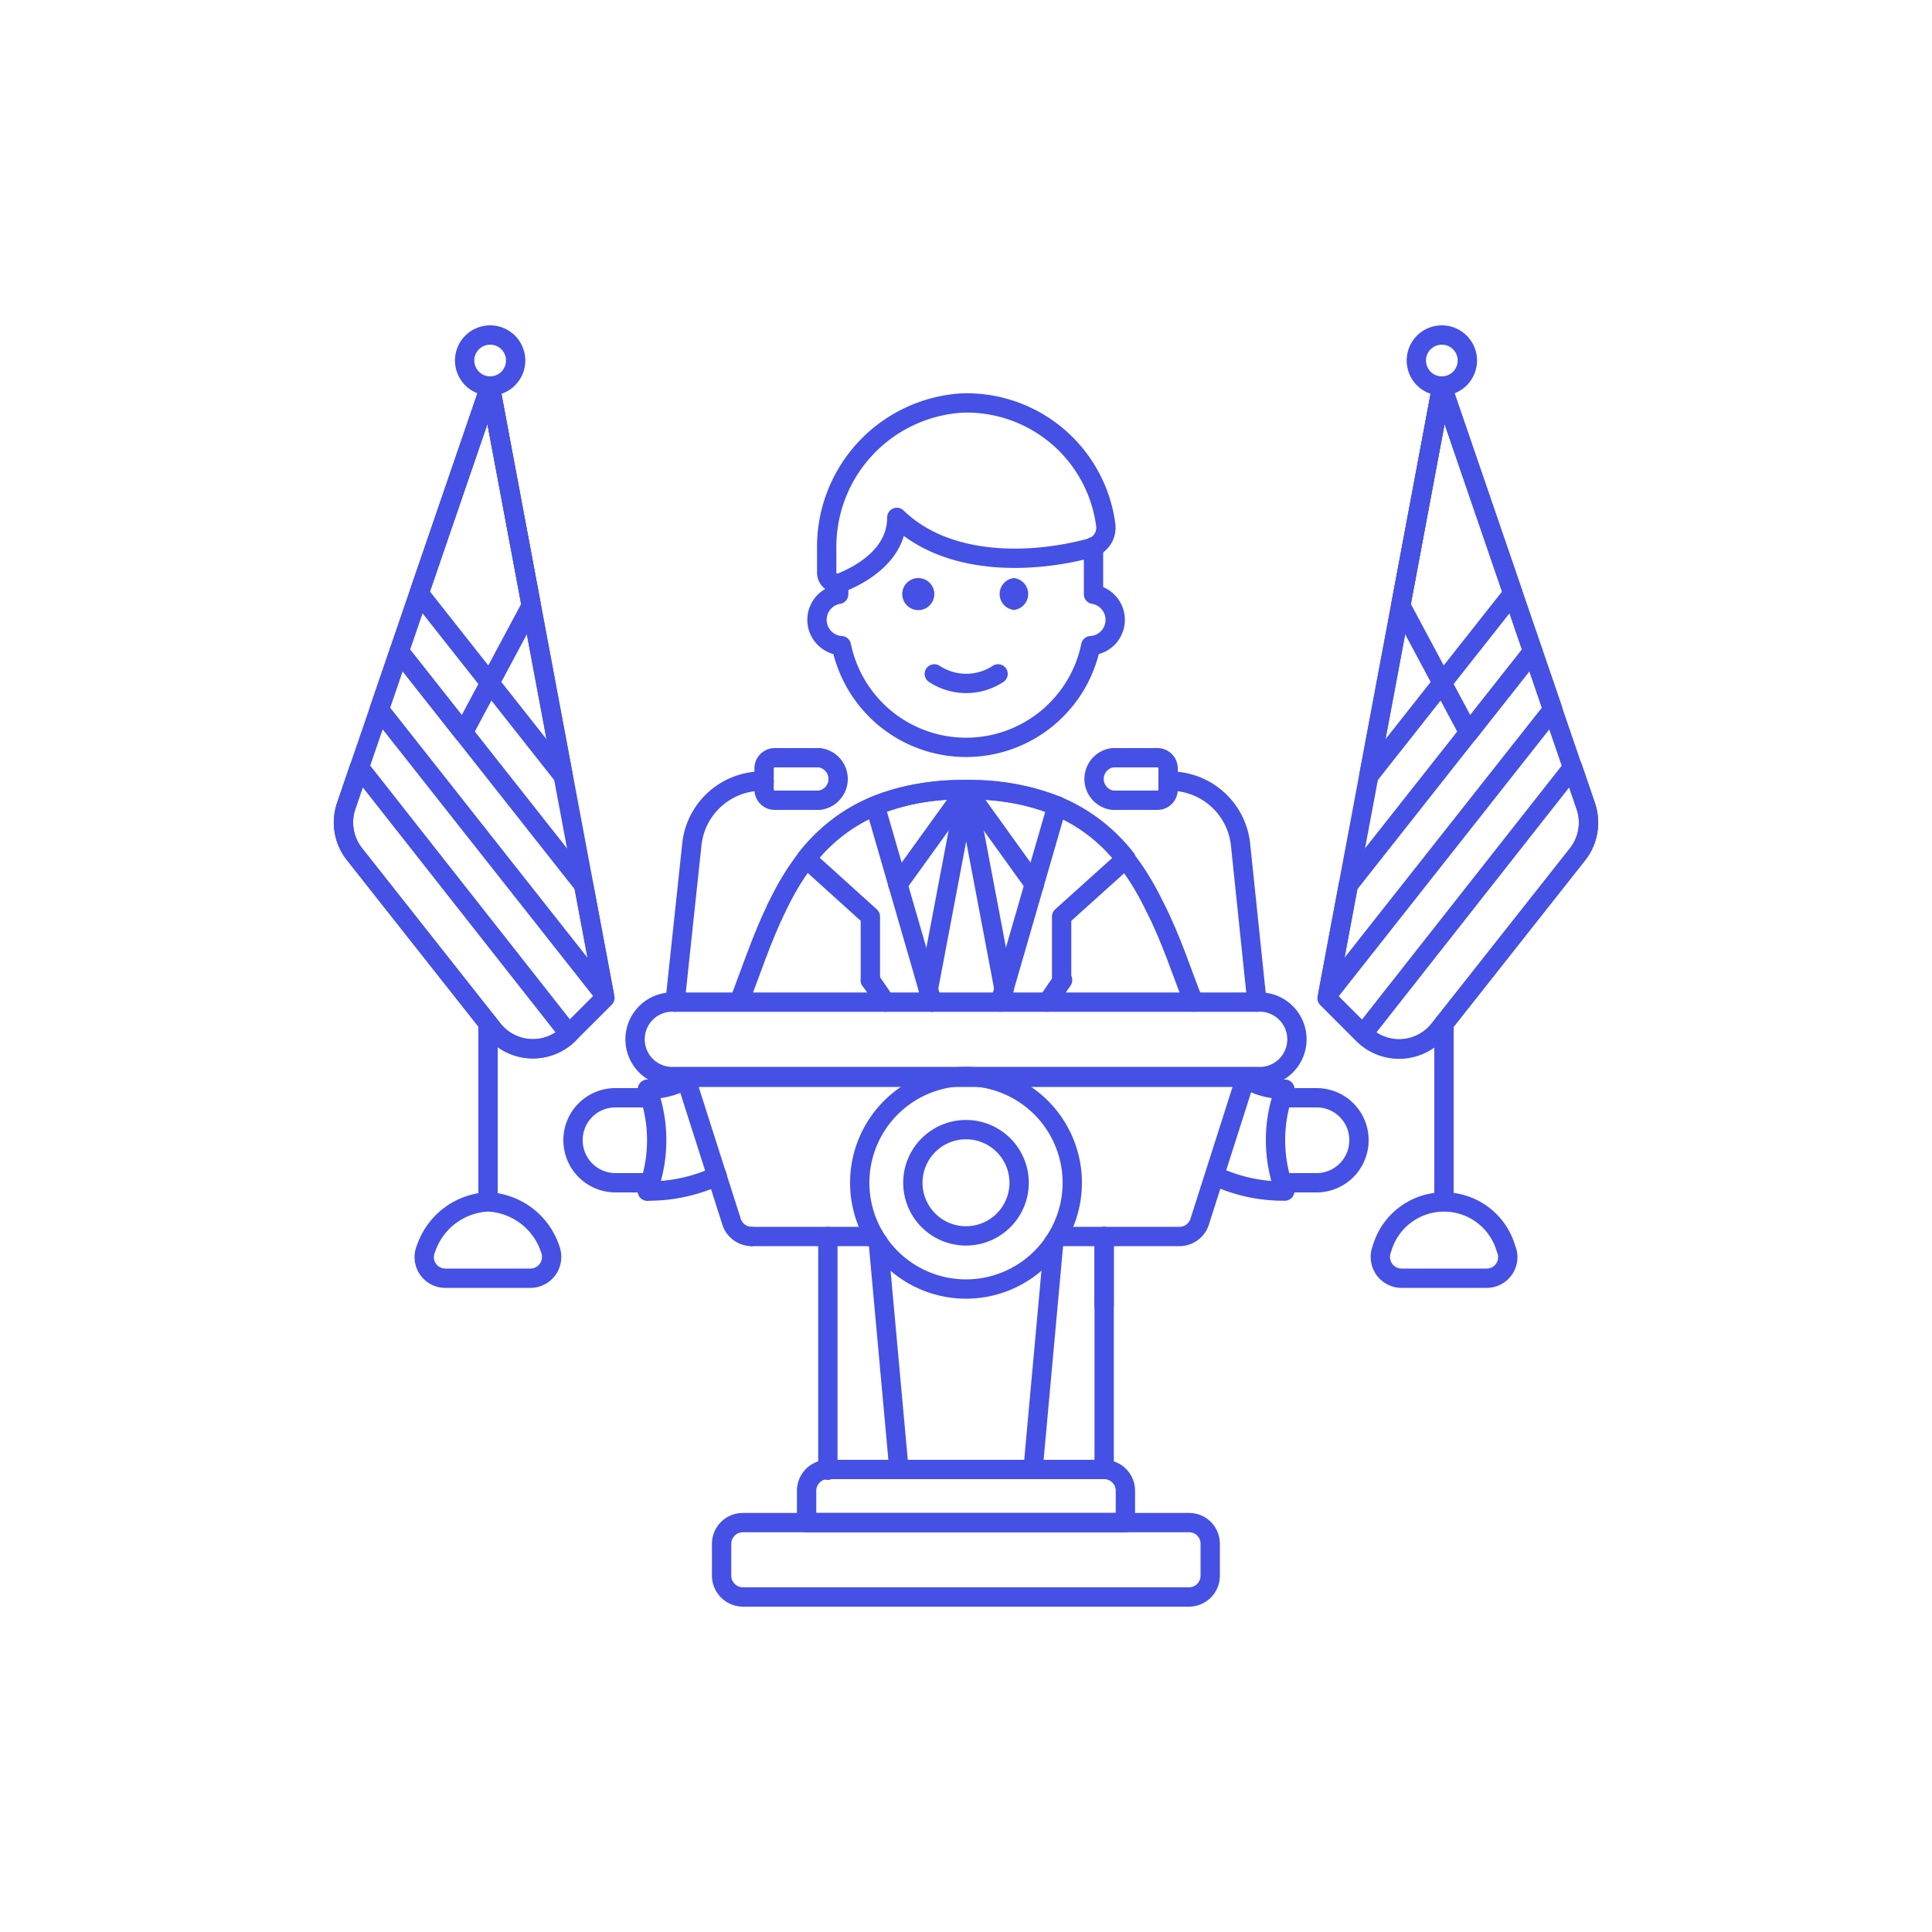 <svg id="Layer_1" data-name="Layer 1" xmlns="http://www.w3.org/2000/svg" viewBox="0 0 100 100"><defs><style>.cls-1{fill:none;stroke:#4550e5;stroke-linecap:round;stroke-linejoin:round;}.cls-2{fill:#4550e5;}</style></defs><title>public-speaker</title><g id="_Group_" data-name="&lt;Group&gt;"><path class="cls-1" d="M43.41,30.18v.58a1.34,1.34,0,0,0,.14,2.66,6.59,6.59,0,0,0,12.91,0,1.34,1.34,0,0,0,.14-2.66V28.29"/><path class="cls-1" d="M48.36,34.88a3,3,0,0,0,3.3,0"/><path class="cls-2" d="M47.53,29.92a.83.83,0,1,0,.83.83.83.83,0,0,0-.83-.83Z"/><path class="cls-2" d="M52.48,29.92a.83.83,0,0,0,0,1.65.83.83,0,0,0,0-1.65Z"/><path class="cls-1" d="M49.79,20.86a7.46,7.46,0,0,0-7,7.56v1.22a.55.55,0,0,0,.76.51c1.06-.43,2.87-1.45,2.87-3.37,2.63,2.55,7,2.4,10,1.59a1.09,1.09,0,0,0,.81-1.22A7.26,7.26,0,0,0,49.79,20.86Z"/></g><path class="cls-1" d="M65.06,51.87l-.85-8.16a3.67,3.67,0,0,0-3.75-3.28"/><path class="cls-1" d="M57.59,39.22h2.32a.55.55,0,0,1,.55.55v1.1a.55.55,0,0,1-.55.55H57.59a1.11,1.11,0,0,1,0-2.2Z"/><path class="cls-1" d="M34.94,51.87l.87-8.16a3.66,3.66,0,0,1,3.74-3.28"/><path class="cls-1" d="M42.42,39.22H40.1a.55.55,0,0,0-.55.55v1.1a.55.55,0,0,0,.55.55h2.32a1.11,1.11,0,0,0,0-2.2Z"/><path class="cls-1" d="M55,50.73l-.78,1.14"/><path class="cls-1" d="M51.77,51.87l2.94-10.16"/><path class="cls-1" d="M45.05,50.73l.78,1.14"/><path class="cls-1" d="M40.19,47c-.78,1.61-1.33,3.31-1.92,4.83"/><path class="cls-1" d="M25.37,20,17.92,41.71a2.65,2.65,0,0,0,.42,2.49l7.17,9.08a2.64,2.64,0,0,0,3.94.23l1.86-1.86Z"/><path class="cls-1" d="M18.34,44.2l7.17,9.08a2.64,2.64,0,0,0,3.94.23l0,0L18.6,39.72l-.68,2A2.65,2.65,0,0,0,18.34,44.2Z"/><polygon class="cls-1" points="19.63 36.72 31.27 51.47 30.21 45.81 20.66 33.71 19.63 36.72"/><polygon class="cls-1" points="25.37 19.98 21.69 30.71 29.15 40.16 25.37 19.98"/><line class="cls-1" x1="25.26" y1="52.96" x2="25.26" y2="62.2"/><path class="cls-1" d="M26.69,18.66a1.32,1.32,0,1,1-1.32-1.32A1.32,1.32,0,0,1,26.69,18.66Z"/><polygon class="cls-1" points="23.98 37.92 27.5 31.34 25.37 19.98 20.66 33.71 23.98 37.92"/><path class="cls-1" d="M28.47,64.63a3.56,3.56,0,0,0-3.21-2.42,3.56,3.56,0,0,0-3.21,2.42,1.09,1.09,0,0,0,1,1.53h4.4a1.1,1.1,0,0,0,.92-.49A1.13,1.13,0,0,0,28.47,64.63Z"/><path class="cls-1" d="M74.63,20l7.45,21.73a2.65,2.65,0,0,1-.42,2.49l-7.17,9.08a2.64,2.64,0,0,1-3.94.23l-1.86-1.86Z"/><path class="cls-1" d="M81.66,44.2l-7.17,9.08a2.64,2.64,0,0,1-3.94.23l0,0L81.4,39.72l.68,2A2.65,2.65,0,0,1,81.66,44.2Z"/><polygon class="cls-1" points="80.37 36.72 68.73 51.47 69.79 45.81 79.34 33.71 80.37 36.72"/><polygon class="cls-1" points="74.63 19.98 78.31 30.71 70.85 40.16 74.63 19.98"/><line class="cls-1" x1="74.74" y1="52.96" x2="74.74" y2="62.2"/><path class="cls-1" d="M73.31,18.66a1.32,1.32,0,1,0,1.32-1.32A1.32,1.32,0,0,0,73.31,18.66Z"/><polygon class="cls-1" points="76.02 37.92 72.5 31.34 74.63 19.98 79.34 33.71 76.02 37.92"/><path class="cls-1" d="M71.53,64.63a3.34,3.34,0,0,1,6.42,0,1.09,1.09,0,0,1-1,1.53h-4.4a1.1,1.1,0,0,1-.92-.49A1.13,1.13,0,0,1,71.53,64.63Z"/><path class="cls-1" d="M33.66,61.22h-1.8a2.2,2.2,0,0,1-2.2-2.2h0a2.19,2.19,0,0,1,2.2-2.2h1.8"/><path class="cls-1" d="M66.35,61.22h1.79a2.2,2.2,0,0,0,2.2-2.2h0a2.19,2.19,0,0,0-2.2-2.2H66.35"/><path class="cls-1" d="M33.51,56.38a7.47,7.47,0,0,1,0,5.27"/><path class="cls-1" d="M61.78,51.87c-.61-1.54-1.16-3.28-2-4.92-1.57-3.24-4.08-6.08-9.81-6.08S41.76,43.71,40.19,47"/><path class="cls-1" d="M62.88,60.86a8.33,8.33,0,0,0,3.62.79,7.47,7.47,0,0,1,0-5.27"/><path class="cls-1" d="M42.85,64v12.1"/><path class="cls-1" d="M57.15,76.06V64"/><path class="cls-1" d="M54.71,41.71a12.09,12.09,0,0,0-4.7-.84,12.1,12.1,0,0,0-4.71.84l2.94,10.16"/><path class="cls-1" d="M45.3,41.71a8.86,8.86,0,0,0-3.57,2.73l3.32,3v3.3"/><path class="cls-1" d="M54.71,41.71a8.86,8.86,0,0,1,3.57,2.73l-3.33,3v3.3"/><polyline class="cls-1" points="51.97 51.21 50.01 40.87 48.05 51.21 48.24 51.87"/><polyline class="cls-1" points="53.54 45.78 50.01 40.87 46.47 45.78"/><path class="cls-1" d="M61.55,78.81H38.45a1.1,1.1,0,0,0-1.1,1.1v1.65a1.11,1.11,0,0,0,1.1,1.1h23.1a1.1,1.1,0,0,0,1.09-1.1V79.91A1.09,1.09,0,0,0,61.55,78.81Z"/><path class="cls-1" d="M54.76,64h6.33a1.1,1.1,0,0,0,1-.75l2.39-7.49h-29l2.39,7.49a1.1,1.1,0,0,0,1,.75"/><path class="cls-1" d="M57.15,76.06H42.85a1.1,1.1,0,0,0-1.1,1.1v1.65h16.5V77.16A1.1,1.1,0,0,0,57.15,76.06Z"/><path class="cls-1" d="M65.06,51.87H34.94a1.93,1.93,0,1,0,0,3.85H65.06a1.93,1.93,0,1,0,0-3.85Z"/><polyline class="cls-1" points="45.46 64.31 46.53 76.06 53.47 76.06 54.54 64.31"/><path class="cls-1" d="M50,55.72a5.5,5.5,0,1,1-5.5,5.5A5.5,5.5,0,0,1,50,55.72Z"/><path class="cls-1" d="M50,58.47a2.75,2.75,0,1,1-2.75,2.75A2.75,2.75,0,0,1,50,58.47Z"/><path class="cls-1" d="M38.91,64h6.33"/><path class="cls-1" d="M33.51,61.65a8.45,8.45,0,0,0,3.61-.78"/><path class="cls-1" d="M57.15,67.59V64"/><path class="cls-1" d="M35.53,55.86a3.88,3.88,0,0,1-2,.52"/><path class="cls-1" d="M66.5,56.38a3.79,3.79,0,0,1-2-.53"/></svg>
